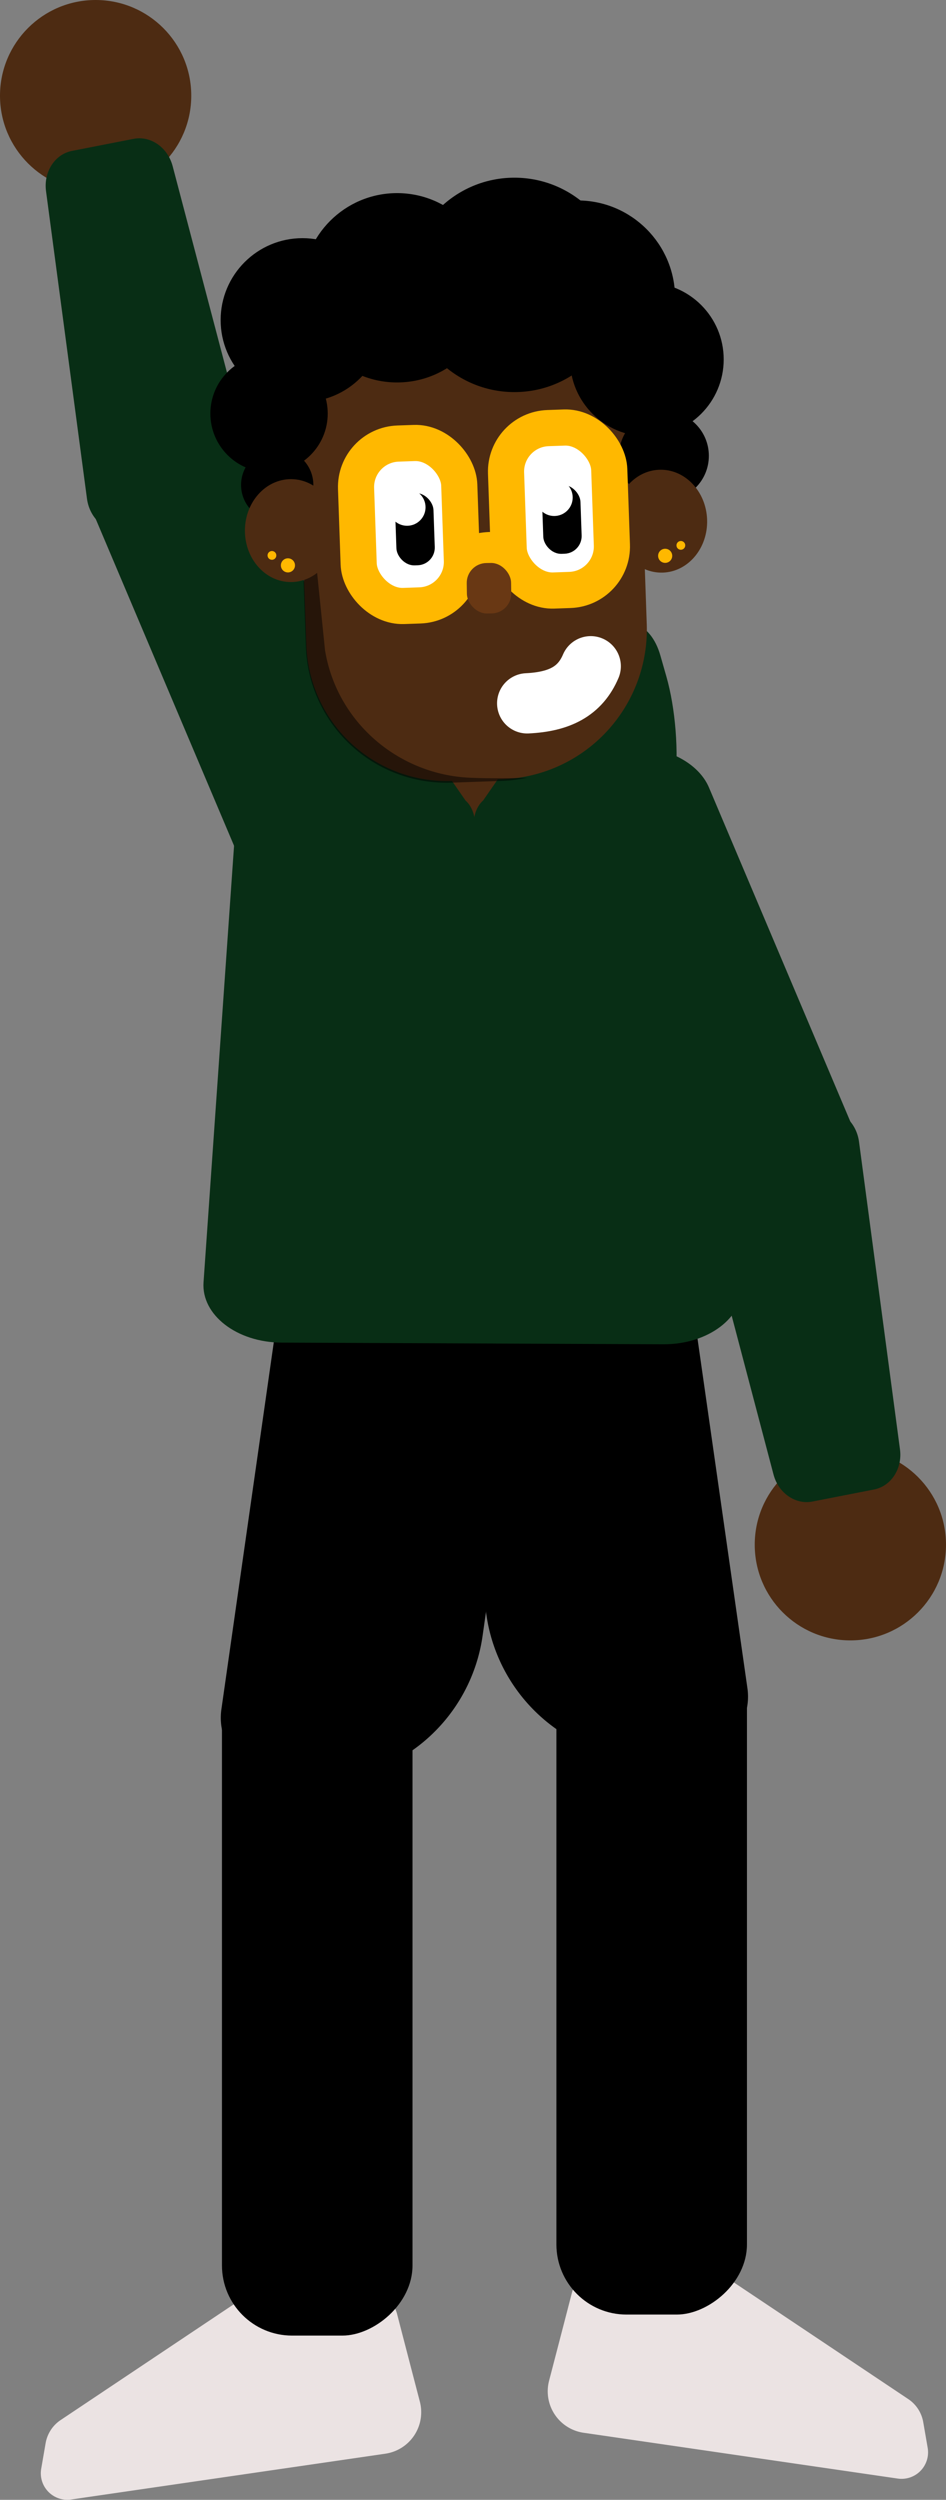 <svg xmlns="http://www.w3.org/2000/svg" xmlns:xlink="http://www.w3.org/1999/xlink" viewBox="0 0 392.61 1036.73"><rect x="0" y="0" width="392.61" height="1036.73" fill="#808080" stroke="none"/><defs><style>.cls-1,.cls-10,.cls-12,.cls-9{fill:none;}.cls-2{fill:#ebe3e3;}.cls-3{fill:#082e15;}.cls-4{fill:#4d2b12;}.cls-5{clip-path:url(#clip-path);}.cls-6{opacity:0.5;}.cls-7{fill:#ffb800;}.cls-8{fill:#fff;}.cls-10,.cls-9{stroke:#ffb800;stroke-width:15px;}.cls-10,.cls-12,.cls-9{stroke-miterlimit:10;}.cls-10,.cls-12{stroke-linecap:round;}.cls-11{fill:#693814;}.cls-12{stroke:#fff;stroke-width:25px;}</style><clipPath id="clip-path"><path class="cls-1" d="M187.69,127.84H208.6a58.4,58.4,0,0,1,58.4,58.4v76.5a61.47,61.47,0,0,1-61.47,61.47H169.92a44.41,44.41,0,0,1-44.41-44.41V190A62.18,62.18,0,0,1,187.69,127.84Z" transform="translate(400.28 445.07) rotate(178)"/></clipPath></defs><g id="Layer_2" data-name="Layer 2"><g id="Layer_1-2" data-name="Layer 1"><path id="Shoes" class="cls-2" d="M164.8,959.68c2.44,9.42,6.33,24.38,9.45,36.34a17.38,17.38,0,0,1-14.31,21.58l-130.41,19a11,11,0,0,1-12.43-12.76l1.83-10.58a14.5,14.5,0,0,1,6.25-9.62l77.43-51.74a16.57,16.57,0,0,1,9.7-2.79L153,950.29A12.52,12.52,0,0,1,164.8,959.68Z"/><rect x="-10.37" y="787.05" width="284.06" height="79.08" rx="29.1" transform="translate(958.25 694.93) rotate(90)"/><path d="M68.55,579H196.17a70.1,70.1,0,0,1,70.1,70.1v8.21A24.62,24.62,0,0,1,241.65,682H68.55a24.62,24.62,0,0,1-24.62-24.62V603.66A24.62,24.62,0,0,1,68.55,579Z" transform="translate(801.2 566.14) rotate(98.13)"/><path id="Shoes-2" data-name="Shoes" class="cls-2" d="M237.32,951c-2.43,9.42-6.32,24.38-9.44,36.34a17.38,17.38,0,0,0,14.31,21.58l130.41,19A11,11,0,0,0,385,1015.13l-1.83-10.58a14.48,14.48,0,0,0-6.25-9.62l-77.43-51.75a16.65,16.65,0,0,0-9.7-2.79l-40.72,1.17A12.54,12.54,0,0,0,237.32,951Z"/><rect x="128.44" y="778.33" width="284.06" height="79.08" rx="29.1" transform="translate(1088.33 547.4) rotate(90)"/><path d="M160.48,570.32h173.1a24.62,24.62,0,0,1,24.62,24.62v8.21a70.1,70.1,0,0,1-70.1,70.1H160.48a24.62,24.62,0,0,1-24.62-24.62V594.93A24.62,24.62,0,0,1,160.48,570.32Z" transform="translate(827.61 289.28) rotate(81.87)"/><path class="cls-3" d="M275.36,557.5l-158.51-.69c-18.57-.08-33.32-11.49-32.38-25l14-200.08c.89-12.66,15.23-22.55,32.59-22.48l132.22.58c17.35.08,31.61,10.09,32.38,22.76L308,532.74C308.79,546.3,293.94,557.58,275.36,557.5Z"/><path class="cls-3" d="M78.17,174,45.86,188.15a16.39,16.39,0,0,0-8.53,21.41l60.3,142.35a16.39,16.39,0,0,0,21.65,8.63L154.94,345a16.39,16.39,0,0,0,8.39-21.77L99.68,182.28A16.4,16.4,0,0,0,78.17,174Z"/><circle class="cls-4" cx="39.69" cy="39.69" r="39.69"/><path class="cls-3" d="M55.4,57.59l-25.56,5C22.74,64,18.05,71.3,19.1,79.26l17,127.59c1.17,8.78,8.82,14.93,16.66,13.38l41.34-8.16c7.84-1.54,12.58-10.13,10.33-18.7L71.65,68.89C69.6,61.13,62.51,56.19,55.4,57.59Z"/><path class="cls-3" d="M314.44,506.3l32.32-14.14a16.39,16.39,0,0,0,8.52-21.41L295,328.4a16.39,16.39,0,0,0-21.65-8.63l-35.66,15.56a16.39,16.39,0,0,0-8.39,21.77L292.94,498A16.38,16.38,0,0,0,314.44,506.3Z"/><circle class="cls-4" cx="352.92" cy="640.62" r="39.69"/><path class="cls-3" d="M337.21,622.72l25.56-5c7.11-1.41,11.8-8.67,10.74-16.63l-17-127.59c-1.17-8.78-8.82-14.92-16.65-13.38l-41.35,8.16c-7.83,1.55-12.58,10.14-10.32,18.7L321,611.42C323,619.19,330.11,624.12,337.21,622.72Z"/><rect class="cls-4" x="180.15" y="309.16" width="42.85" height="31.81" rx="9.73" transform="matrix(1, -0.02, 0.02, 1, -6.9, 4.38)"/><path class="cls-3" d="M117.1,280.56l2.49-8.71c4-14.06,15.42-18.11,25.56-9.09L193.21,332c5.68,5,5.11,17.3-.82,17.59l-62,3C110.78,353.56,109.67,306.59,117.1,280.56Z"/><path class="cls-3" d="M276.56,280.56l-2.49-8.71c-4-14.06-15.42-18.11-25.56-9.09l-48,69.22c-5.68,5-5.11,17.3.81,17.59l62,3C282.88,353.56,284,306.59,276.56,280.56Z"/><circle cx="239.67" cy="123.64" r="40.51"/><path class="cls-4" d="M187.9,127.16h20.91a58.4,58.4,0,0,1,58.4,58.4v76.5a61.47,61.47,0,0,1-61.47,61.47H170.13a44.41,44.41,0,0,1-44.41-44.41V189.34a62.18,62.18,0,0,1,62.18-62.18Z" transform="translate(400.67 443.69) rotate(178)"/><g class="cls-5"><path class="cls-6" d="M134.91,269.8c.12.65.23,1.29.36,1.93,5.67,28.68,30.67,49.57,59.88,50.82,17.9.77,37.82-.79,40.85-.33-3.14,4.62-23.88,7.26-30.78,10.11,0,0-18.55,4.49-56.11-8.57-34.8-12.1-51-34.81-51-34.81l15.23-36.53,17-27.26Z"/></g><circle cx="275.54" cy="189.05" r="18.65"/><circle cx="268.46" cy="149.06" r="31.89"/><circle cx="111.66" cy="171.51" r="24.35"/><circle cx="125.54" cy="132.74" r="33.97"/><circle cx="164.79" cy="119.35" r="39.26"/><circle cx="213.49" cy="118.15" r="44.46"/><ellipse class="cls-4" cx="274.38" cy="216.14" rx="19.1" ry="21.34" transform="translate(-7.38 9.71) rotate(-2)"/><circle class="cls-7" cx="282.57" cy="226.18" r="1.82"/><circle class="cls-7" cx="276.06" cy="230.51" r="2.93"/><rect class="cls-8" x="213.35" y="181.08" width="37.11" height="60.07" rx="17.08" transform="translate(471.04 414) rotate(178)"/><rect x="225.22" y="201.08" width="15.93" height="28.6" rx="7.33" transform="translate(473.75 422.49) rotate(178)"/><rect class="cls-9" x="210.55" y="177.41" width="42.86" height="67.4" rx="18.05" transform="translate(471.19 413.99) rotate(178)"/><circle class="cls-8" cx="230.01" cy="206.33" r="7.67"/><circle cx="115.05" cy="201.12" r="15"/><ellipse class="cls-4" cx="120.74" cy="220.05" rx="21.34" ry="19.1" transform="translate(-99.83 339.83) rotate(-89.75)"/><circle class="cls-7" cx="112.86" cy="230.34" r="1.82"/><circle class="cls-7" cx="119.5" cy="234.47" r="2.93"/><rect class="cls-8" x="151.1" y="187.48" width="37.11" height="60.07" rx="17.08" transform="translate(346.8 428.98) rotate(178)"/><rect x="164.25" y="204.46" width="15.93" height="30" rx="7.33" transform="translate(351.98 432.78) rotate(178)"/><rect class="cls-9" x="148.3" y="183.82" width="42.86" height="67.4" rx="18.05" transform="translate(346.95 428.98) rotate(178)"/><circle class="cls-8" cx="168.94" cy="210.38" r="7.67"/><path class="cls-10" d="M192.62,233.22c-.59-5.21,18-7.3,18.58-2.09"/><rect class="cls-11" x="193.76" y="233.47" width="18.41" height="20.93" rx="8.24" transform="translate(409.63 484.74) rotate(179.12)"/><path class="cls-12" d="M245.17,276.31c-4.4,10.35-12.91,14.74-26.38,15.38"/></g></g></svg>